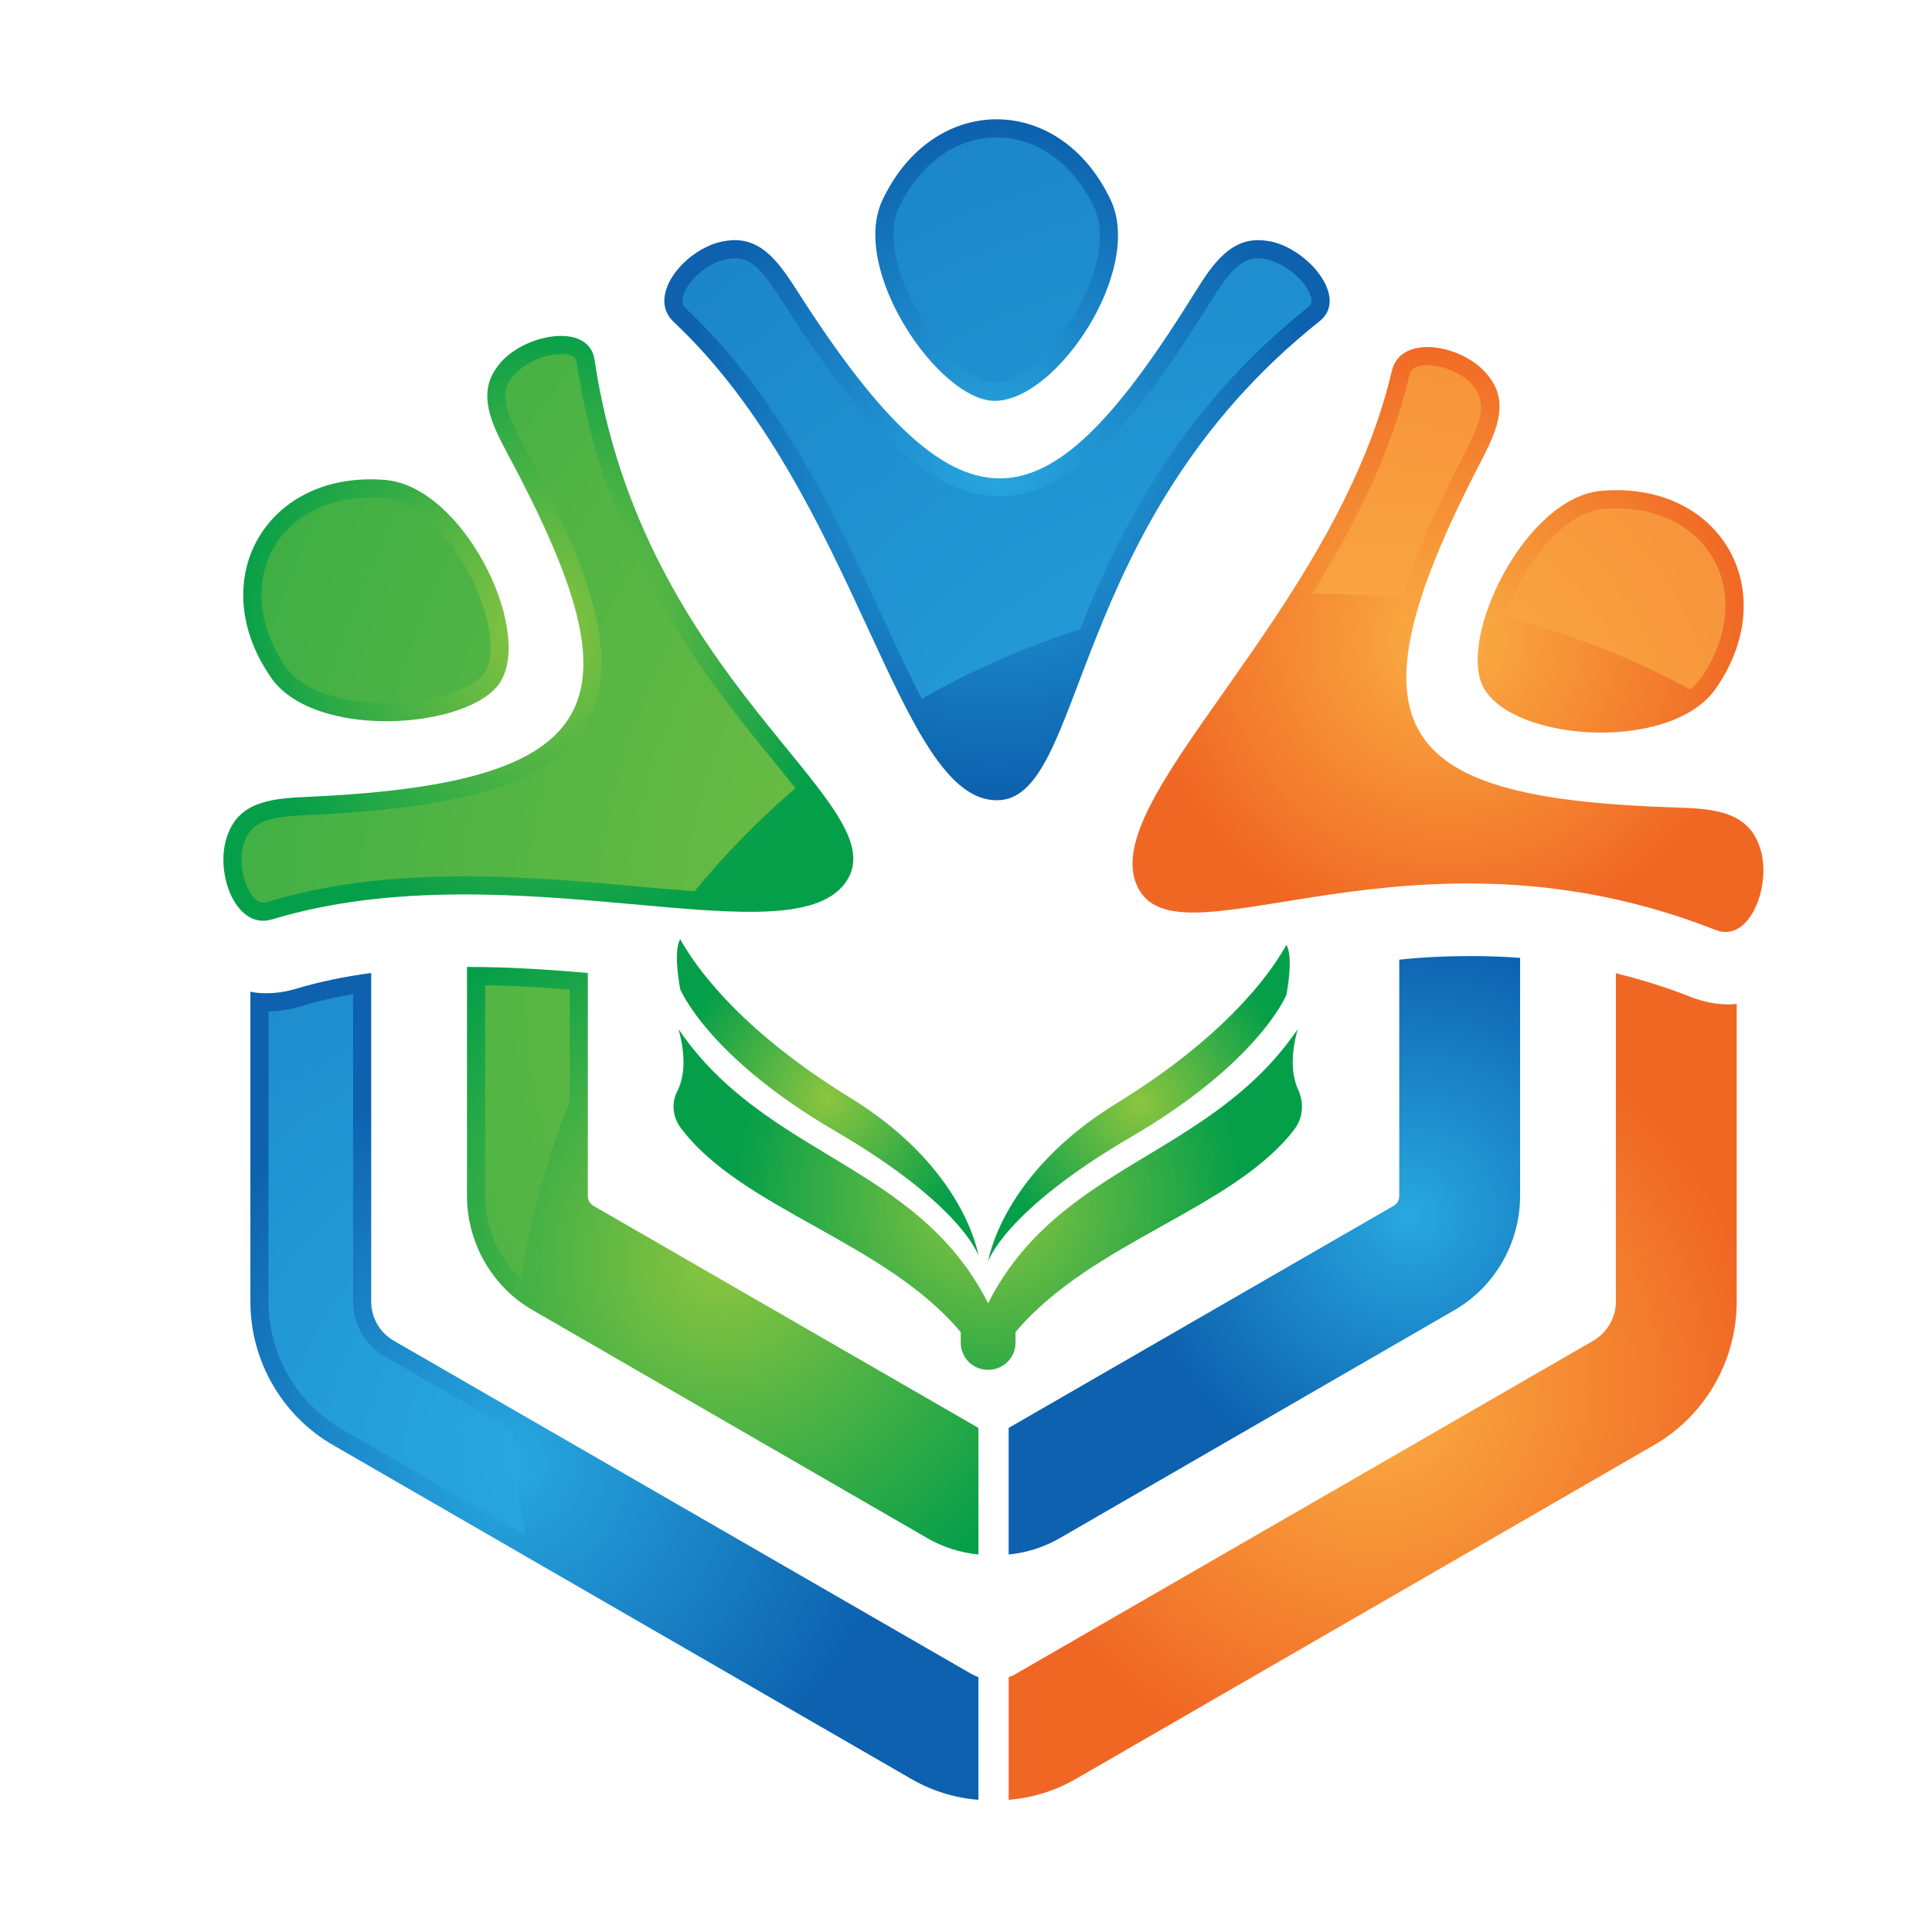 <?xml version="1.0" encoding="utf-8"?>
<!-- Generator: Adobe Illustrator 28.0.0, SVG Export Plug-In . SVG Version: 6.00 Build 0)  -->
<svg version="1.1" id="Layer_1" xmlns="http://www.w3.org/2000/svg" xmlns:xlink="http://www.w3.org/1999/xlink" x="0px" y="0px"
	 viewBox="0 0 1200 1200" style="enable-background:new 0 0 1200 1200;" xml:space="preserve">
<style type="text/css">
	.st0{fill:url(#SVGID_1_);}
	.st1{fill:url(#SVGID_00000080180876211976022690000002923550442475172516_);}
	.st2{fill:url(#SVGID_00000183223736506802437260000009892843553292445579_);}
	.st3{fill:url(#SVGID_00000030459336545707972230000005456521800281122465_);}
	.st4{fill:url(#SVGID_00000137113138992947981110000006912810931471632306_);}
	.st5{fill:url(#SVGID_00000098178856354613315590000010070747587386293902_);}
	.st6{fill:url(#SVGID_00000012436947934764697370000005935877901249994113_);}
	.st7{fill:url(#SVGID_00000177449586145173561590000017333464581490142653_);}
	.st8{fill:url(#SVGID_00000008852904057972048450000007944047452483346837_);}
	.st9{fill:url(#SVGID_00000021832036863074786880000017373978459542258611_);}
	.st10{fill:url(#SVGID_00000073717811680809999880000008180325387015438527_);}
	.st11{fill:url(#SVGID_00000098930104335349093750000014020286920916094091_);}
	.st12{fill:url(#SVGID_00000098932769263986135240000008750498363841313435_);}
	.st13{fill:url(#SVGID_00000148644389391130464710000010640806541414995884_);}
	.st14{fill:url(#SVGID_00000142136655675419230140000006719406423024045757_);}
	.st15{fill:url(#SVGID_00000143580568218802393940000003216385150089268631_);}
	.st16{fill:url(#SVGID_00000025441020876753557140000010549930797077311632_);}
	.st17{fill:url(#SVGID_00000173860244635537776780000005457349463826654631_);}
</style>
<g>
	<g>
		<g>
			<radialGradient id="SVGID_1_" cx="852.594" cy="861.204" r="241.88" gradientUnits="userSpaceOnUse">
				<stop  offset="0" style="stop-color:#FAAF43"/>
				<stop  offset="1" style="stop-color:#F06724"/>
			</radialGradient>
			<path class="st0" d="M1073.82,623.84c-7.88,0-15.39-1.5-22.89-4.32c-15.57-6.19-31.33-11.07-47.28-15.01v203.96
				c0,9.95-5.44,19.14-13.89,24.21l-358.76,206.96c-1.5,0.94-3,1.5-4.5,2.06v76.18c14.82-1.13,29.08-5.63,42.03-13.13l358.76-207.15
				c31.71-18.2,51.41-52.35,51.41-89.13V623.47C1077.01,623.84,1075.51,623.84,1073.82,623.84z"/>
			
				<radialGradient id="SVGID_00000068677502405493192920000018220591255004242083_" cx="315.95" cy="908.019" r="241.93" gradientUnits="userSpaceOnUse">
				<stop  offset="0" style="stop-color:#28A8E0"/>
				<stop  offset="1" style="stop-color:#0D61AE"/>
			</radialGradient>
			<path style="fill:url(#SVGID_00000068677502405493192920000018220591255004242083_);" d="M244.46,832.68
				c-8.63-5.07-13.89-14.26-13.89-24.21V604.33c-16.7,2.25-32.09,5.44-46.53,9.76c-6.19,1.88-12.38,2.81-18.58,2.81
				c-3.38,0-6.75-0.19-9.94-0.94v192.52c0,36.78,19.7,70.93,51.41,89.13l358.76,207.15c12.95,7.51,27.21,12.01,42.03,13.13v-76.18
				c-1.5-0.56-3-1.31-4.5-2.06L244.46,832.68z"/>
			
				<radialGradient id="SVGID_00000032632720992679285330000017065098709345002672_" cx="448.892" cy="783.053" r="231.452" gradientUnits="userSpaceOnUse">
				<stop  offset="0" style="stop-color:#8CC540"/>
				<stop  offset="1" style="stop-color:#069F49"/>
			</radialGradient>
			<path style="fill:url(#SVGID_00000032632720992679285330000017065098709345002672_);" d="M368.68,749l239.05,137.91v78.62
				c-11.26-1.13-21.95-4.5-31.71-10.13L331.15,813.92c-25.33-14.45-41.09-41.84-41.09-71.12V600.57h0.56
				c25.33,0,50.66,1.69,74.49,3.75V742.8C365.11,745.43,366.42,747.68,368.68,749z"/>
			
				<radialGradient id="SVGID_00000150798985013393072970000003890622689852271017_" cx="876.017" cy="754.657" r="172.874" gradientUnits="userSpaceOnUse">
				<stop  offset="0" style="stop-color:#28A8E0"/>
				<stop  offset="1" style="stop-color:#0D61AE"/>
			</radialGradient>
			<path style="fill:url(#SVGID_00000150798985013393072970000003890622689852271017_);" d="M944.16,594.95V742.8
				c0,29.27-15.76,56.67-41.09,71.12L658.2,955.4c-9.76,5.63-20.45,9.01-31.71,10.13v-78.62L865.54,749
				c2.25-1.31,3.57-3.57,3.57-6.19V596.07c14.07-1.5,28.9-2.25,44.47-2.25C923.9,593.82,934.22,594.2,944.16,594.95z"/>
			<g>
				
					<radialGradient id="SVGID_00000142885308123166703820000010296762899726127028_" cx="899.34" cy="397.219" r="188.925" gradientUnits="userSpaceOnUse">
					<stop  offset="0" style="stop-color:#FAAF43"/>
					<stop  offset="1" style="stop-color:#F06724"/>
				</radialGradient>
				<path style="fill:url(#SVGID_00000142885308123166703820000010296762899726127028_);" d="M1065.5,577.61
					c22.44,8.86,36.13-31.15,26.81-53.4c-0.15-0.36-0.3-0.72-0.45-1.08c-8.23-19.52-29.06-20.85-50.23-21.54
					c-170.54-5.53-211.05-42.61-122.88-212.85c9.74-18.81,19.26-37.39,6.46-54.27c-0.24-0.32-0.48-0.63-0.72-0.95
					c-14.71-19.33-54.45-26.84-59.98-3.18c-35.63,152.17-187.93,268.75-156.96,322.39C735.37,600.94,878.13,503.67,1065.5,577.61z
					 M921.72,427.57c19.29,33.42,116.47,39.58,143.94,0.17c42.34-60.84,2.91-129.14-70.95-122.89
					C946.84,308.94,904.49,397.73,921.72,427.57z"/>
			</g>
			<g>
				
					<radialGradient id="SVGID_00000160902586828300730530000011447282334507959965_" cx="334.39" cy="390.268" r="188.758" gradientUnits="userSpaceOnUse">
					<stop  offset="0" style="stop-color:#8CC540"/>
					<stop  offset="1" style="stop-color:#069F49"/>
				</radialGradient>
				<path style="fill:url(#SVGID_00000160902586828300730530000011447282334507959965_);" d="M369.26,223.34
					c-3.55-23.86-45.05-15.72-59.65,3.48c-0.24,0.31-0.47,0.62-0.71,0.93c-12.79,16.89-3.53,35.59,6.46,54.27
					c80.48,150.46,68.62,204.08-122.89,212.85c-21.16,0.97-42.01,2.01-50.23,21.54c-0.15,0.37-0.31,0.73-0.46,1.1
					c-9.39,22.4,3.98,60.57,27.24,53.54c149.6-45.23,326.71,28.38,357.68-25.26C554.54,497.57,398.91,422.58,369.26,223.34z
					 M311.22,422.87c19.3-33.42-23.95-120.66-71.82-124.75c-73.86-6.25-113.29,62.05-70.95,122.9
					C195.92,460.43,293.99,452.71,311.22,422.87z"/>
			</g>
			<g>
				
					<radialGradient id="SVGID_00000017513843002220067100000015235311501365265810_" cx="619.253" cy="285.575" r="209.072" gradientUnits="userSpaceOnUse">
					<stop  offset="0" style="stop-color:#28A8E0"/>
					<stop  offset="1" style="stop-color:#0D61AE"/>
				</radialGradient>
				<path style="fill:url(#SVGID_00000017513843002220067100000015235311501365265810_);" d="M819.65,199.49
					c18.89-15.01-8.91-46.87-32.84-49.92c-0.38-0.05-0.77-0.1-1.16-0.15c-21.02-2.64-32.59,14.74-43.77,32.73
					c-90.06,144.93-142.43,161.47-245.77,0c-11.42-17.84-22.75-35.37-43.77-32.73c-0.39,0.05-0.79,0.1-1.18,0.15
					c-24.09,3.07-50.46,33.74-32.75,50.36c113.97,106.94,138.78,297.13,200.72,297.13C674.79,497.05,661.93,324.78,819.65,199.49z
					 M617.83,248.98c38.59,0,92.51-81.07,72.12-124.57c-31.52-67.09-110.39-67.09-141.9,0
					C527.64,167.91,583.37,248.98,617.83,248.98z"/>
			</g>
		</g>
		<g>
			<g>
				
					<radialGradient id="SVGID_00000020370883945291162420000006546977545077426367_" cx="338.639" cy="902.736" r="844.645" gradientUnits="userSpaceOnUse">
					<stop  offset="0" style="stop-color:#28A8E0"/>
					<stop  offset="1" style="stop-color:#0D61AE"/>
				</radialGradient>
				<path style="fill:url(#SVGID_00000020370883945291162420000006546977545077426367_);" d="M318.75,888.53l-79.98-46.14
					c-12-7.04-19.46-20.03-19.46-33.92V617.44c-11.42,1.96-21.98,4.42-32.02,7.42c-6.78,2.05-13.67,3.15-20.51,3.28v180.33
					c0,32.76,17.54,63.16,45.78,79.38l113.56,65.57C322.27,932.18,319.73,910.54,318.75,888.53z"/>
			</g>
			<g>
				
					<radialGradient id="SVGID_00000085972538471740829410000014563661278070300071_" cx="788.234" cy="594.758" r="1157.986" gradientUnits="userSpaceOnUse">
					<stop  offset="0" style="stop-color:#8CC540"/>
					<stop  offset="1" style="stop-color:#069F49"/>
				</radialGradient>
				<path style="fill:url(#SVGID_00000085972538471740829410000014563661278070300071_);" d="M323.68,794.35
					c5.76-38.16,16.06-74.97,30.18-109.97v-69.7c-15.42-1.23-33.55-2.4-52.53-2.75V742.8C301.32,762.59,309.66,781.17,323.68,794.35
					z"/>
			</g>
			<g>
				
					<radialGradient id="SVGID_00000037653961072703693220000014279668793059081870_" cx="858.49" cy="472.113" r="776.866" gradientUnits="userSpaceOnUse">
					<stop  offset="0" style="stop-color:#FAAF43"/>
					<stop  offset="1" style="stop-color:#F15B2A"/>
				</radialGradient>
				<path style="fill:url(#SVGID_00000037653961072703693220000014279668793059081870_);" d="M1049.75,428.19
					c2.59-2.13,4.93-4.39,6.66-6.88c16.67-23.93,19.94-51.01,8.75-72.43c-10.84-20.76-33.7-33.15-61.14-33.15
					c-2.73,0-5.52,0.11-8.36,0.35c-17.85,1.52-38.75,20.45-53.23,48.21c-3.44,6.59-6.14,12.97-8.19,18.98
					C974.83,393.41,1013.58,408.6,1049.75,428.19z"/>
				
					<radialGradient id="SVGID_00000157295051805164942660000014436364761226176423_" cx="858.49" cy="472.112" r="776.864" gradientUnits="userSpaceOnUse">
					<stop  offset="0" style="stop-color:#FAAF43"/>
					<stop  offset="1" style="stop-color:#F15B2A"/>
				</radialGradient>
				<path style="fill:url(#SVGID_00000157295051805164942660000014436364761226176423_);" d="M816.38,368.64
					c18.39,0,36.56,1.13,54.48,3.15c7.54-24.71,19.99-53.68,37.88-88.21c9.94-19.22,15.63-31.55,6.78-43.24
					c-5.85-7.7-18.29-13.5-28.92-13.5c-9.71,0-10.78,4.58-11.14,6.08c-11.57,49.4-34.96,94.96-60.45,135.76
					C815.47,368.67,815.92,368.64,816.38,368.64z"/>
			</g>
			<g>
				
					<radialGradient id="SVGID_00000162337328320682643050000017250616093991902898_" cx="788.236" cy="594.759" r="1157.993" gradientUnits="userSpaceOnUse">
					<stop  offset="0" style="stop-color:#8CC540"/>
					<stop  offset="1" style="stop-color:#069F49"/>
				</radialGradient>
				<path style="fill:url(#SVGID_00000162337328320682643050000017250616093991902898_);" d="M239.87,436.69
					C239.88,436.69,239.88,436.69,239.87,436.69c31.53,0,56.07-9.88,61.6-19.44c6.72-11.64,2.68-36.46-9.81-60.4
					c-14.26-27.32-35.15-45.97-53.21-47.51c-2.84-0.24-5.63-0.35-8.36-0.35c-27.43,0-50.29,12.39-61.14,33.15
					c-11.19,21.42-7.92,48.5,8.74,72.45C187.19,428.23,211.02,436.69,239.87,436.69z"/>
				
					<radialGradient id="SVGID_00000097469841166655097800000016949557752168477883_" cx="788.235" cy="594.757" r="1157.99" gradientUnits="userSpaceOnUse">
					<stop  offset="0" style="stop-color:#8CC540"/>
					<stop  offset="1" style="stop-color:#069F49"/>
				</radialGradient>
				<path style="fill:url(#SVGID_00000097469841166655097800000016949557752168477883_);" d="M431.4,553.57
					c18.95-23.14,39.96-44.53,62.65-64.01c-4.4-5.57-9.1-11.38-14.2-17.63C438.47,421.19,375.92,344.51,358.13,225
					c-0.21-1.39-0.76-5.09-9.68-5.09c-10.72,0-24.12,6.16-30.58,14.64c-7.58,10-3.84,21.11,7.42,42.16
					c39.97,74.73,61.93,132.7,39.16,172.78c-19.95,35.11-71.23,52.04-171.47,56.64c-23.68,1.06-35.39,2.86-40.82,15.74
					c-3.93,9.38-2.31,24.26,3.62,33.17c1.69,2.56,4.42,5.61,7.71,5.61c0.7,0,1.47-0.13,2.26-0.37c35.6-10.76,75.76-16,122.8-16
					c37.69,0,74.42,3.32,106.84,6.25C407.86,551.65,419.95,552.74,431.4,553.57z"/>
			</g>
			<g>
				
					<radialGradient id="SVGID_00000166657057420564202460000003614334120829605273_" cx="788.234" cy="594.755" r="1157.981" gradientUnits="userSpaceOnUse">
					<stop  offset="0" style="stop-color:#28A8E0"/>
					<stop  offset="1" style="stop-color:#0D61AE"/>
				</radialGradient>
				<path style="fill:url(#SVGID_00000166657057420564202460000003614334120829605273_);" d="M617.83,237.73
					c13.42,0,32.9-15.92,47.38-38.7c16.54-26,22.25-53.41,14.55-69.83c-12.9-27.45-35.61-43.85-60.76-43.85s-47.86,16.4-60.75,43.85
					c-7.6,16.22-1.67,43.76,15.14,70.2C589.2,224.28,608.09,237.73,617.83,237.73z"/>
				
					<radialGradient id="SVGID_00000097499378384990245170000009856886641221534889_" cx="788.234" cy="594.756" r="1157.975" gradientUnits="userSpaceOnUse">
					<stop  offset="0" style="stop-color:#28A8E0"/>
					<stop  offset="1" style="stop-color:#0D61AE"/>
				</radialGradient>
				<path style="fill:url(#SVGID_00000097499378384990245170000009856886641221534889_);" d="M549.34,385.7
					c8.03,17.35,15.7,33.9,23.2,48.4c30.91-17.71,63.76-32.3,98.18-43.1c23.68-59.21,61.05-136.07,141.93-200.33
					c1.44-1.15,2.65-2.49,1.59-6.32c-2.86-10.24-17.43-22.17-29.98-23.77c-0.94-0.13-1.86-0.18-2.76-0.18
					c-11.93,0-19.98,11.47-30.06,27.69c-44.87,72.21-84.23,120.3-130.48,120.3c-0.01,0-0.01,0-0.02,0
					c-40.24,0-80.41-35.93-134.31-120.17c-11.08-17.3-18.64-27.82-30.18-27.82c-0.88,0-1.79,0.06-3.87,0.35
					c-11.34,1.43-24.71,12.13-28.05,22.43c-1.54,4.77-0.06,6.98,1.59,8.54C485.27,247.22,520.8,324,549.34,385.7z"/>
			</g>
		</g>
	</g>
	
		<radialGradient id="SVGID_00000029749038396194572510000016113811654581339027_" cx="613.511" cy="745.005" r="156.967" gradientUnits="userSpaceOnUse">
		<stop  offset="0" style="stop-color:#8CC540"/>
		<stop  offset="1" style="stop-color:#069F49"/>
	</radialGradient>
	<path style="fill:url(#SVGID_00000029749038396194572510000016113811654581339027_);" d="M806.04,639.22
		c-54.45,79.92-148.02,83-192.3,170.23c-44.28-87.23-137.85-90.31-192.3-170.23c4.81,17.22,3.61,29.99-0.84,38.69
		c-3.7,7.23-2.74,15.97,2.11,22.49c37.52,50.46,126.62,70.51,174.03,127v6.59c0,9.28,7.52,16.81,16.8,16.81
		c0.07,0,0.13-0.01,0.2-0.01c0.07,0,0.13,0.01,0.2,0.01c9.28,0,16.8-7.52,16.8-16.81v-6.59c47.08-56.1,135.29-76.26,173.25-125.97
		c5.41-7.08,6.04-16.58,2.32-24.67C802.33,668.09,801.44,655.7,806.04,639.22z"/>
	
		<radialGradient id="SVGID_00000153669647892620699810000003383059570957011598_" cx="514.103" cy="681.691" r="96.025" gradientUnits="userSpaceOnUse">
		<stop  offset="0" style="stop-color:#8CC540"/>
		<stop  offset="1" style="stop-color:#069F49"/>
	</radialGradient>
	<path style="fill:url(#SVGID_00000153669647892620699810000003383059570957011598_);" d="M607.77,780.02
		c0,0-9.81-31.31-89.07-77.54c-79.26-46.22-96.22-88.11-96.22-88.11s-4.59-23.26,0-31.01c17.98,31.72,53.87,66.76,105.38,98.33
		C599.76,725.75,607.77,780.02,607.77,780.02z"/>
	
		<radialGradient id="SVGID_00000129163464663789753600000005660369613236991364_" cx="707.405" cy="685.215" r="96.025" gradientUnits="userSpaceOnUse">
		<stop  offset="0" style="stop-color:#8CC540"/>
		<stop  offset="1" style="stop-color:#069F49"/>
	</radialGradient>
	<path style="fill:url(#SVGID_00000129163464663789753600000005660369613236991364_);" d="M613.74,783.54
		c0,0,9.81-31.31,89.07-77.54c79.26-46.22,96.22-88.11,96.22-88.11s4.59-23.26,0-31.01c-17.98,31.72-53.87,66.76-105.38,98.33
		C621.75,729.27,613.74,783.54,613.74,783.54z"/>
</g>
</svg>
